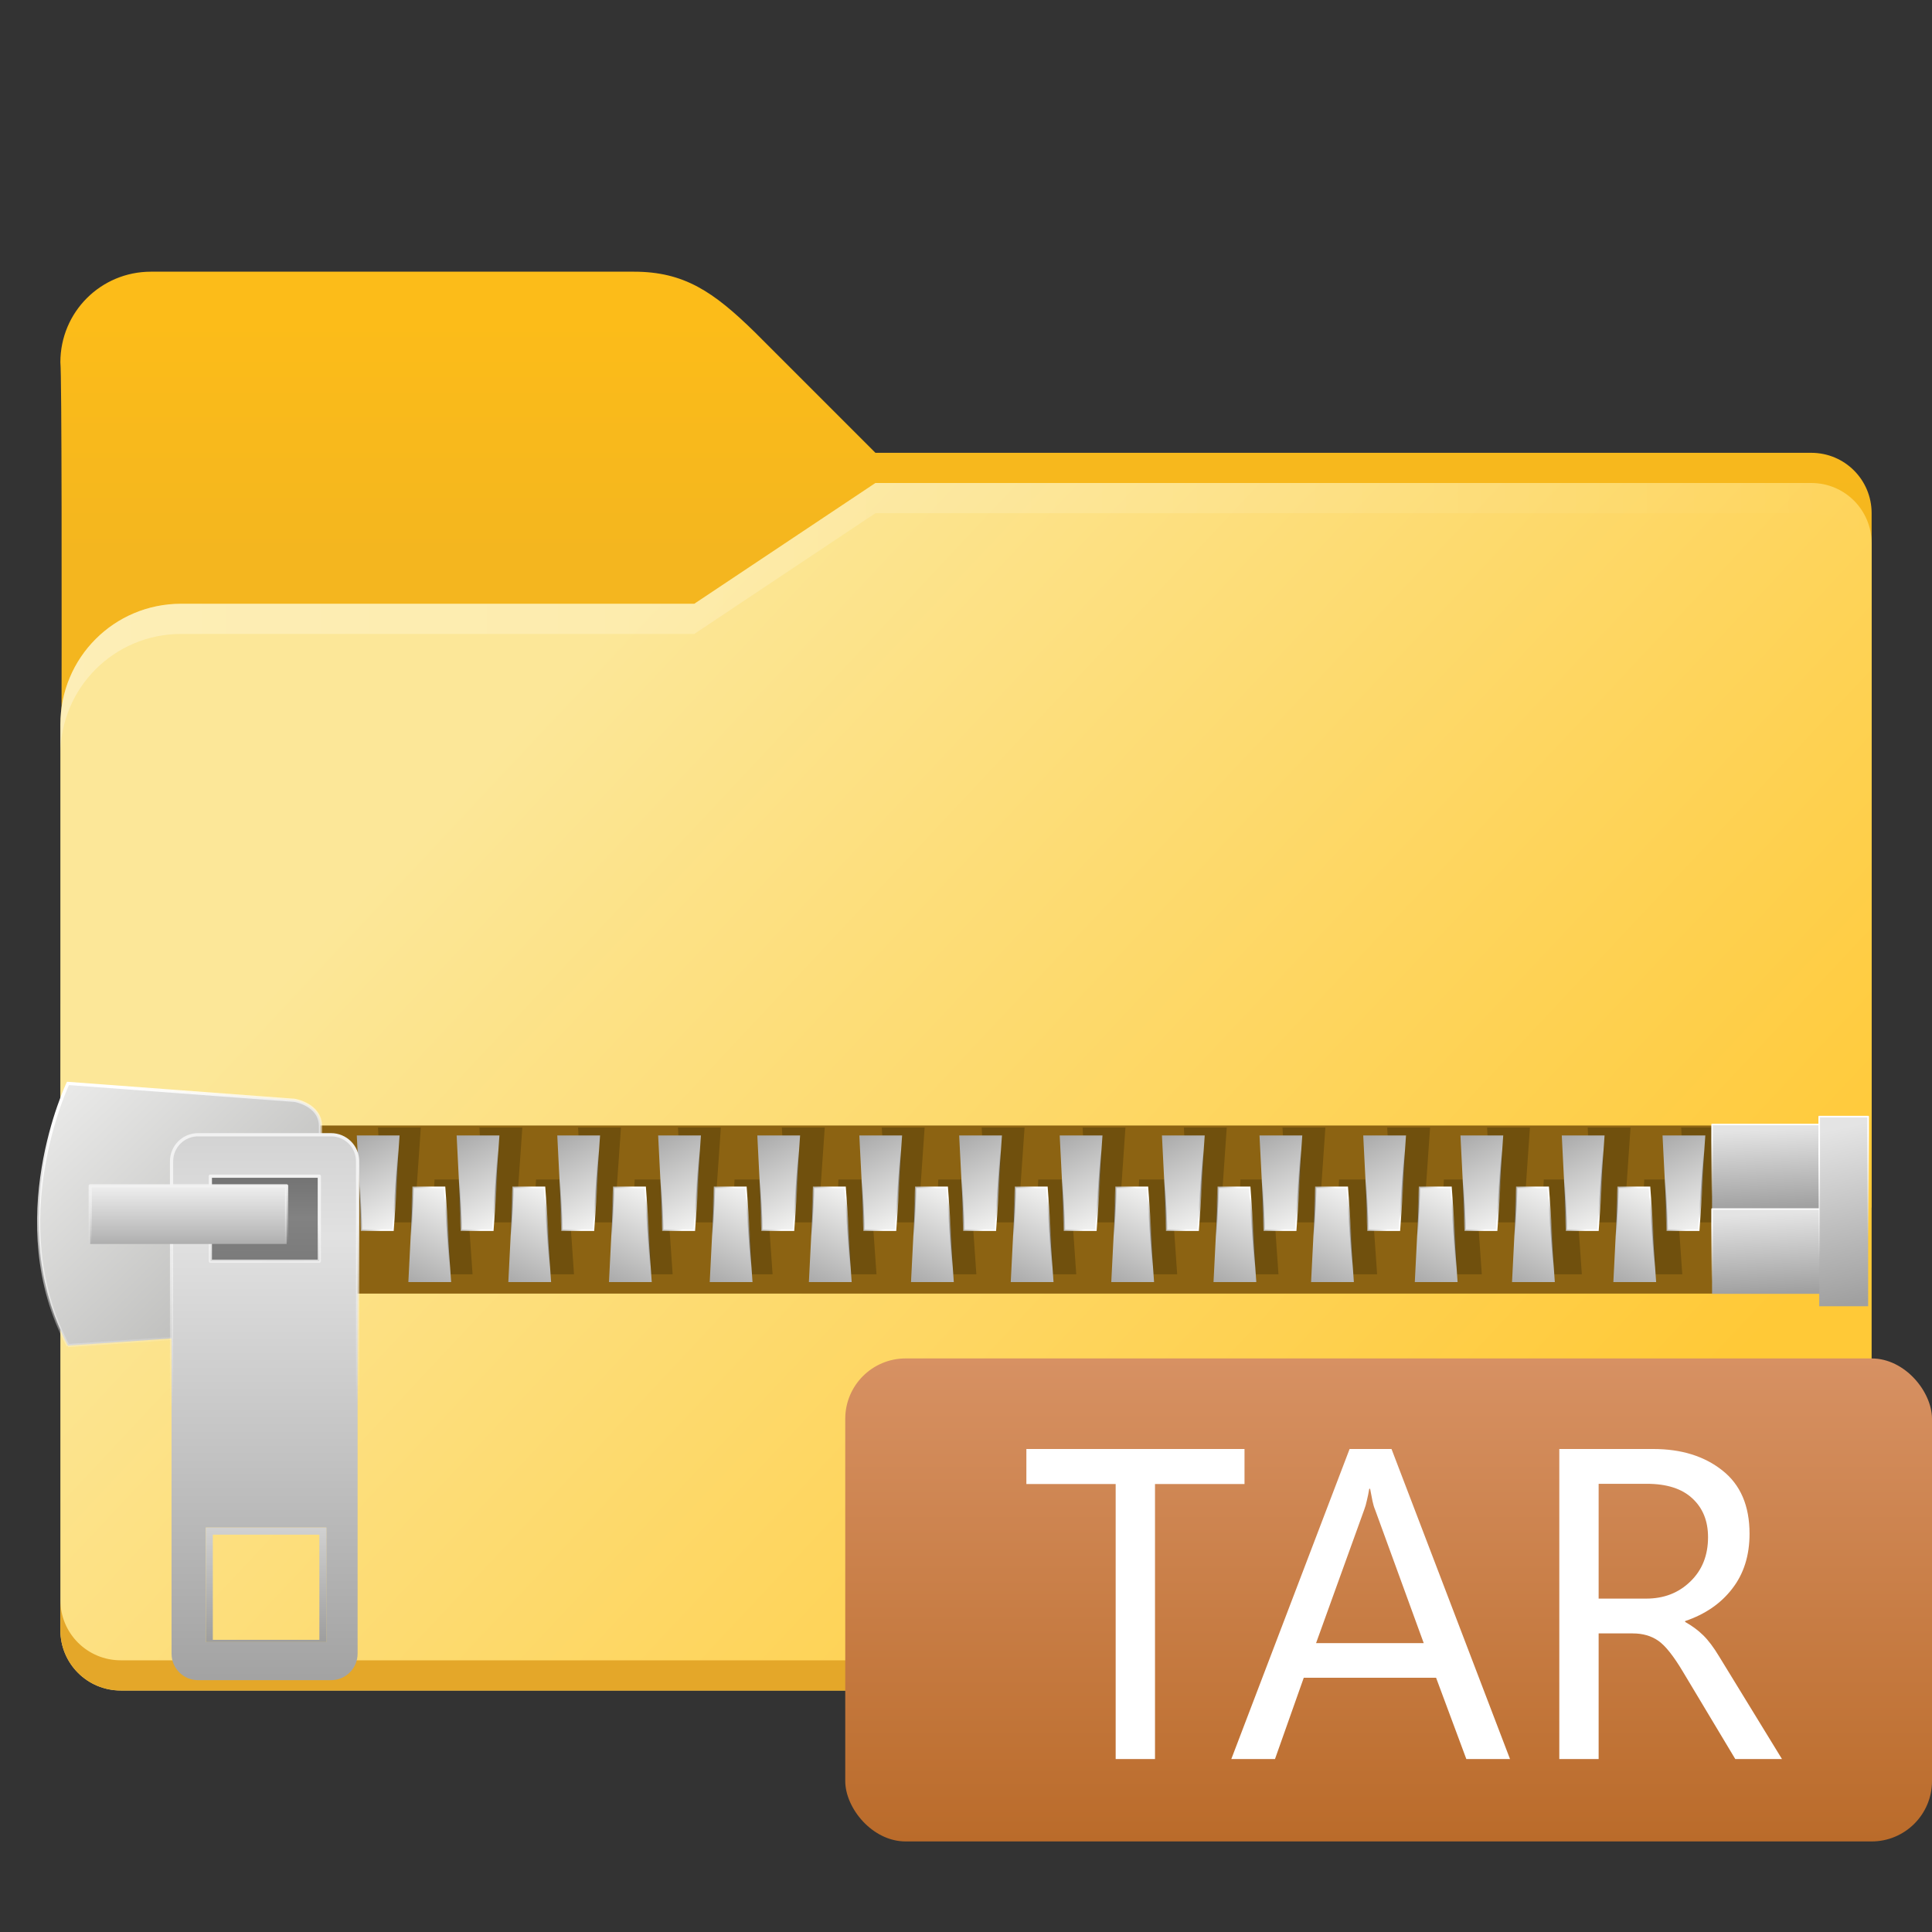 <?xml version="1.0" encoding="UTF-8" standalone="no"?>
<!-- Created with Inkscape (http://www.inkscape.org/) -->

<svg
   width="64"
   height="64"
   viewBox="0 0 64 64"
   version="1.1"
   id="svg2112"
   inkscape:version="1.2.1 (9c6d41e410, 2022-07-14, custom)"
   sodipodi:docname="application-x-tar.svg"
   xmlns:inkscape="http://www.inkscape.org/namespaces/inkscape"
   xmlns:sodipodi="http://sodipodi.sourceforge.net/DTD/sodipodi-0.dtd"
   xmlns:xlink="http://www.w3.org/1999/xlink"
   xmlns="http://www.w3.org/2000/svg"
   xmlns:svg="http://www.w3.org/2000/svg">
  <rect x="0" y="0" width="64" height="64" fill="#333333" stroke="none"/>
  <sodipodi:namedview
     id="namedview2114"
     pagecolor="#ffffff"
     bordercolor="#000000"
     borderopacity="0.25"
     inkscape:showpageshadow="2"
     inkscape:pageopacity="0.0"
     inkscape:pagecheckerboard="0"
     inkscape:deskcolor="#d1d1d1"
     inkscape:document-units="px"
     showgrid="false"
     inkscape:zoom="12.640625"
     inkscape:cx="32"
     inkscape:cy="32"
     inkscape:window-width="1920"
     inkscape:window-height="1012"
     inkscape:window-x="0"
     inkscape:window-y="0"
     inkscape:window-maximized="1"
     inkscape:current-layer="svg2112"
     showguides="false" />
  <defs
     id="defs2109">
    <linearGradient
       inkscape:collect="always"
       xlink:href="#linearGradient4405"
       id="linearGradient4407"
       x1="32"
       y1="10.5"
       x2="32"
       y2="18.5"
       gradientUnits="userSpaceOnUse" />
    <linearGradient
       inkscape:collect="always"
       id="linearGradient4405">
      <stop
         style="stop-color:#fcbc19;stop-opacity:1;"
         offset="0"
         id="stop4401" />
      <stop
         style="stop-color:#f4b61f;stop-opacity:1"
         offset="1"
         id="stop4403" />
    </linearGradient>
    <linearGradient
       inkscape:collect="always"
       xlink:href="#linearGradient11972"
       id="linearGradient11974"
       x1="5.292"
       y1="5.556"
       x2="13.758"
       y2="13.494"
       gradientUnits="userSpaceOnUse"
       gradientTransform="scale(3.78)" />
    <linearGradient
       inkscape:collect="always"
       id="linearGradient11972">
      <stop
         style="stop-color:#fce798;stop-opacity:1"
         offset="0"
         id="stop11968" />
      <stop
         style="stop-color:#ffc937;stop-opacity:1"
         offset="1"
         id="stop11970" />
    </linearGradient>
    <linearGradient
       inkscape:collect="always"
       xlink:href="#linearGradient12673"
       id="linearGradient5594"
       x1="2"
       y1="22"
       x2="62"
       y2="22"
       gradientUnits="userSpaceOnUse"
       gradientTransform="translate(-6.3264547e-7,-1)" />
    <linearGradient
       inkscape:collect="always"
       id="linearGradient12673">
      <stop
         style="stop-color:#ffffff;stop-opacity:1;"
         offset="0"
         id="stop12669" />
      <stop
         style="stop-color:#ffffff;stop-opacity:0;"
         offset="1"
         id="stop12671" />
    </linearGradient>
    <linearGradient
       id="linearGradient163035"
       x1="-18.266"
       x2="-17.906"
       y1="10.044"
       y2="9.294"
       gradientTransform="matrix(1.071,0,0,1.096,31.418,0.338)"
       gradientUnits="userSpaceOnUse"
       xlink:href="#linearGradient163033" />
    <linearGradient
       id="linearGradient163033">
      <stop
         stop-color="#aaa"
         offset="0"
         id="stop23" />
      <stop
         stop-color="#f6f6f5"
         offset="1"
         id="stop25" />
    </linearGradient>
    <linearGradient
       id="linearGradient173641"
       x1="-18.266"
       x2="-18.011"
       y1="9.665"
       y2="9.336"
       gradientTransform="matrix(1.071,0,0,1.096,31.418,0.338)"
       gradientUnits="userSpaceOnUse"
       xlink:href="#linearGradient173639" />
    <linearGradient
       id="linearGradient173639">
      <stop
         stop-opacity="0"
         offset="0"
         id="stop29" />
      <stop
         stop-color="#fff"
         offset="1"
         id="stop31" />
    </linearGradient>
    <linearGradient
       id="linearGradient174633"
       x1="-18.266"
       x2="-17.906"
       y1="10.044"
       y2="9.294"
       gradientTransform="matrix(1.071,0,0,-1.096,30.966,21.076)"
       gradientUnits="userSpaceOnUse"
       xlink:href="#linearGradient163033" />
    <linearGradient
       id="linearGradient174635"
       x1="-18.266"
       x2="-18.011"
       y1="9.665"
       y2="9.336"
       gradientTransform="matrix(1.071,0,0,-1.096,30.966,21.076)"
       gradientUnits="userSpaceOnUse"
       xlink:href="#linearGradient173639" />
    <linearGradient
       id="linearGradient174929"
       x1="-18.266"
       x2="-17.906"
       y1="10.044"
       y2="9.294"
       gradientTransform="matrix(1.071,0,0,1.096,32.294,0.338)"
       gradientUnits="userSpaceOnUse"
       xlink:href="#linearGradient163033" />
    <linearGradient
       id="linearGradient174931"
       x1="-18.266"
       x2="-18.011"
       y1="9.665"
       y2="9.336"
       gradientTransform="matrix(1.071,0,0,1.096,32.294,0.338)"
       gradientUnits="userSpaceOnUse"
       xlink:href="#linearGradient173639" />
    <linearGradient
       id="linearGradient174933"
       x1="-18.266"
       x2="-17.906"
       y1="10.044"
       y2="9.294"
       gradientTransform="matrix(1.071,0,0,-1.096,31.841,21.076)"
       gradientUnits="userSpaceOnUse"
       xlink:href="#linearGradient163033" />
    <linearGradient
       id="linearGradient174935"
       x1="-18.266"
       x2="-18.011"
       y1="9.665"
       y2="9.336"
       gradientTransform="matrix(1.071,0,0,-1.096,31.841,21.076)"
       gradientUnits="userSpaceOnUse"
       xlink:href="#linearGradient173639" />
    <linearGradient
       id="linearGradient174943"
       x1="-18.266"
       x2="-17.906"
       y1="10.044"
       y2="9.294"
       gradientTransform="matrix(1.071,0,0,1.096,33.176,0.338)"
       gradientUnits="userSpaceOnUse"
       xlink:href="#linearGradient163033" />
    <linearGradient
       id="linearGradient174945"
       x1="-18.266"
       x2="-18.011"
       y1="9.665"
       y2="9.336"
       gradientTransform="matrix(1.071,0,0,1.096,33.176,0.338)"
       gradientUnits="userSpaceOnUse"
       xlink:href="#linearGradient173639" />
    <linearGradient
       id="linearGradient174947"
       x1="-18.266"
       x2="-17.906"
       y1="10.044"
       y2="9.294"
       gradientTransform="matrix(1.071,0,0,-1.096,32.723,21.076)"
       gradientUnits="userSpaceOnUse"
       xlink:href="#linearGradient163033" />
    <linearGradient
       id="linearGradient174949"
       x1="-18.266"
       x2="-18.011"
       y1="9.665"
       y2="9.336"
       gradientTransform="matrix(1.071,0,0,-1.096,32.723,21.076)"
       gradientUnits="userSpaceOnUse"
       xlink:href="#linearGradient173639" />
    <linearGradient
       id="linearGradient174957"
       x1="-18.266"
       x2="-17.906"
       y1="10.044"
       y2="9.294"
       gradientTransform="matrix(1.071,0,0,1.096,34.06,0.338)"
       gradientUnits="userSpaceOnUse"
       xlink:href="#linearGradient163033" />
    <linearGradient
       id="linearGradient174959"
       x1="-18.266"
       x2="-18.011"
       y1="9.665"
       y2="9.336"
       gradientTransform="matrix(1.071,0,0,1.096,34.06,0.338)"
       gradientUnits="userSpaceOnUse"
       xlink:href="#linearGradient173639" />
    <linearGradient
       id="linearGradient174961"
       x1="-18.266"
       x2="-17.906"
       y1="10.044"
       y2="9.294"
       gradientTransform="matrix(1.071,0,0,-1.096,33.607,21.076)"
       gradientUnits="userSpaceOnUse"
       xlink:href="#linearGradient163033" />
    <linearGradient
       id="linearGradient174963"
       x1="-18.266"
       x2="-18.011"
       y1="9.665"
       y2="9.336"
       gradientTransform="matrix(1.071,0,0,-1.096,33.607,21.076)"
       gradientUnits="userSpaceOnUse"
       xlink:href="#linearGradient173639" />
    <linearGradient
       id="linearGradient174971"
       x1="-18.266"
       x2="-17.906"
       y1="10.044"
       y2="9.294"
       gradientTransform="matrix(1.071,0,0,1.096,34.928,0.338)"
       gradientUnits="userSpaceOnUse"
       xlink:href="#linearGradient163033" />
    <linearGradient
       id="linearGradient174973"
       x1="-18.266"
       x2="-18.011"
       y1="9.665"
       y2="9.336"
       gradientTransform="matrix(1.071,0,0,1.096,34.928,0.338)"
       gradientUnits="userSpaceOnUse"
       xlink:href="#linearGradient173639" />
    <linearGradient
       id="linearGradient174975"
       x1="-18.266"
       x2="-17.906"
       y1="10.044"
       y2="9.294"
       gradientTransform="matrix(1.071,0,0,-1.096,34.476,21.076)"
       gradientUnits="userSpaceOnUse"
       xlink:href="#linearGradient163033" />
    <linearGradient
       id="linearGradient174977"
       x1="-18.266"
       x2="-18.011"
       y1="9.665"
       y2="9.336"
       gradientTransform="matrix(1.071,0,0,-1.096,34.476,21.076)"
       gradientUnits="userSpaceOnUse"
       xlink:href="#linearGradient173639" />
    <linearGradient
       id="linearGradient174985"
       x1="-18.266"
       x2="-17.906"
       y1="10.044"
       y2="9.294"
       gradientTransform="matrix(1.071,0,0,1.096,35.823,0.338)"
       gradientUnits="userSpaceOnUse"
       xlink:href="#linearGradient163033" />
    <linearGradient
       id="linearGradient174987"
       x1="-18.266"
       x2="-18.011"
       y1="9.665"
       y2="9.336"
       gradientTransform="matrix(1.071,0,0,1.096,35.823,0.338)"
       gradientUnits="userSpaceOnUse"
       xlink:href="#linearGradient173639" />
    <linearGradient
       id="linearGradient174989"
       x1="-18.266"
       x2="-17.906"
       y1="10.044"
       y2="9.294"
       gradientTransform="matrix(1.071,0,0,-1.096,35.371,21.076)"
       gradientUnits="userSpaceOnUse"
       xlink:href="#linearGradient163033" />
    <linearGradient
       id="linearGradient174991"
       x1="-18.266"
       x2="-18.011"
       y1="9.665"
       y2="9.336"
       gradientTransform="matrix(1.071,0,0,-1.096,35.371,21.076)"
       gradientUnits="userSpaceOnUse"
       xlink:href="#linearGradient173639" />
    <linearGradient
       id="linearGradient174999"
       x1="-18.266"
       x2="-17.906"
       y1="10.044"
       y2="9.294"
       gradientTransform="matrix(1.071,0,0,1.096,36.697,0.338)"
       gradientUnits="userSpaceOnUse"
       xlink:href="#linearGradient163033" />
    <linearGradient
       id="linearGradient175001"
       x1="-18.266"
       x2="-18.011"
       y1="9.665"
       y2="9.336"
       gradientTransform="matrix(1.071,0,0,1.096,36.697,0.338)"
       gradientUnits="userSpaceOnUse"
       xlink:href="#linearGradient173639" />
    <linearGradient
       id="linearGradient175003"
       x1="-18.266"
       x2="-17.906"
       y1="10.044"
       y2="9.294"
       gradientTransform="matrix(1.071,0,0,-1.096,36.245,21.076)"
       gradientUnits="userSpaceOnUse"
       xlink:href="#linearGradient163033" />
    <linearGradient
       id="linearGradient175005"
       x1="-18.266"
       x2="-18.011"
       y1="9.665"
       y2="9.336"
       gradientTransform="matrix(1.071,0,0,-1.096,36.245,21.076)"
       gradientUnits="userSpaceOnUse"
       xlink:href="#linearGradient173639" />
    <linearGradient
       id="linearGradient175013"
       x1="-18.266"
       x2="-17.906"
       y1="10.044"
       y2="9.294"
       gradientTransform="matrix(1.071,0,0,1.096,37.578,0.338)"
       gradientUnits="userSpaceOnUse"
       xlink:href="#linearGradient163033" />
    <linearGradient
       id="linearGradient175015"
       x1="-18.266"
       x2="-18.011"
       y1="9.665"
       y2="9.336"
       gradientTransform="matrix(1.071,0,0,1.096,37.578,0.338)"
       gradientUnits="userSpaceOnUse"
       xlink:href="#linearGradient173639" />
    <linearGradient
       id="linearGradient175017"
       x1="-18.266"
       x2="-17.906"
       y1="10.044"
       y2="9.294"
       gradientTransform="matrix(1.071,0,0,-1.096,37.126,21.076)"
       gradientUnits="userSpaceOnUse"
       xlink:href="#linearGradient163033" />
    <linearGradient
       id="linearGradient175019"
       x1="-18.266"
       x2="-18.011"
       y1="9.665"
       y2="9.336"
       gradientTransform="matrix(1.071,0,0,-1.096,37.126,21.076)"
       gradientUnits="userSpaceOnUse"
       xlink:href="#linearGradient173639" />
    <linearGradient
       id="linearGradient175027"
       x1="-18.266"
       x2="-17.906"
       y1="10.044"
       y2="9.294"
       gradientTransform="matrix(1.071,0,0,1.096,38.474,0.338)"
       gradientUnits="userSpaceOnUse"
       xlink:href="#linearGradient163033" />
    <linearGradient
       id="linearGradient175029"
       x1="-18.266"
       x2="-18.011"
       y1="9.665"
       y2="9.336"
       gradientTransform="matrix(1.071,0,0,1.096,38.474,0.338)"
       gradientUnits="userSpaceOnUse"
       xlink:href="#linearGradient173639" />
    <linearGradient
       id="linearGradient175031"
       x1="-18.266"
       x2="-17.906"
       y1="10.044"
       y2="9.294"
       gradientTransform="matrix(1.071,0,0,-1.096,38.022,21.076)"
       gradientUnits="userSpaceOnUse"
       xlink:href="#linearGradient163033" />
    <linearGradient
       id="linearGradient175033"
       x1="-18.266"
       x2="-18.011"
       y1="9.665"
       y2="9.336"
       gradientTransform="matrix(1.071,0,0,-1.096,38.022,21.076)"
       gradientUnits="userSpaceOnUse"
       xlink:href="#linearGradient173639" />
    <linearGradient
       id="linearGradient175041"
       x1="-18.266"
       x2="-17.906"
       y1="10.044"
       y2="9.294"
       gradientTransform="matrix(1.071,0,0,1.096,39.329,0.338)"
       gradientUnits="userSpaceOnUse"
       xlink:href="#linearGradient163033" />
    <linearGradient
       id="linearGradient175043"
       x1="-18.266"
       x2="-18.011"
       y1="9.665"
       y2="9.336"
       gradientTransform="matrix(1.071,0,0,1.096,39.329,0.338)"
       gradientUnits="userSpaceOnUse"
       xlink:href="#linearGradient173639" />
    <linearGradient
       id="linearGradient175045"
       x1="-18.266"
       x2="-17.906"
       y1="10.044"
       y2="9.294"
       gradientTransform="matrix(1.071,0,0,-1.096,38.877,21.076)"
       gradientUnits="userSpaceOnUse"
       xlink:href="#linearGradient163033" />
    <linearGradient
       id="linearGradient175047"
       x1="-18.266"
       x2="-18.011"
       y1="9.665"
       y2="9.336"
       gradientTransform="matrix(1.071,0,0,-1.096,38.877,21.076)"
       gradientUnits="userSpaceOnUse"
       xlink:href="#linearGradient173639" />
    <linearGradient
       id="linearGradient175055"
       x1="-18.266"
       x2="-17.906"
       y1="10.044"
       y2="9.294"
       gradientTransform="matrix(1.071,0,0,1.096,40.238,0.338)"
       gradientUnits="userSpaceOnUse"
       xlink:href="#linearGradient163033" />
    <linearGradient
       id="linearGradient175057"
       x1="-18.266"
       x2="-18.011"
       y1="9.665"
       y2="9.336"
       gradientTransform="matrix(1.071,0,0,1.096,40.238,0.338)"
       gradientUnits="userSpaceOnUse"
       xlink:href="#linearGradient173639" />
    <linearGradient
       id="linearGradient175059"
       x1="-18.266"
       x2="-17.906"
       y1="10.044"
       y2="9.294"
       gradientTransform="matrix(1.071,0,0,-1.096,39.786,21.076)"
       gradientUnits="userSpaceOnUse"
       xlink:href="#linearGradient163033" />
    <linearGradient
       id="linearGradient175061"
       x1="-18.266"
       x2="-18.011"
       y1="9.665"
       y2="9.336"
       gradientTransform="matrix(1.071,0,0,-1.096,39.786,21.076)"
       gradientUnits="userSpaceOnUse"
       xlink:href="#linearGradient173639" />
    <linearGradient
       id="linearGradient175069"
       x1="-18.266"
       x2="-17.906"
       y1="10.044"
       y2="9.294"
       gradientTransform="matrix(1.071,0,0,1.096,41.09,0.338)"
       gradientUnits="userSpaceOnUse"
       xlink:href="#linearGradient163033" />
    <linearGradient
       id="linearGradient175071"
       x1="-18.266"
       x2="-18.011"
       y1="9.665"
       y2="9.336"
       gradientTransform="matrix(1.071,0,0,1.096,41.09,0.338)"
       gradientUnits="userSpaceOnUse"
       xlink:href="#linearGradient173639" />
    <linearGradient
       id="linearGradient175073"
       x1="-18.266"
       x2="-17.906"
       y1="10.044"
       y2="9.294"
       gradientTransform="matrix(1.071,0,0,-1.096,40.638,21.076)"
       gradientUnits="userSpaceOnUse"
       xlink:href="#linearGradient163033" />
    <linearGradient
       id="linearGradient175075"
       x1="-18.266"
       x2="-18.011"
       y1="9.665"
       y2="9.336"
       gradientTransform="matrix(1.071,0,0,-1.096,40.638,21.076)"
       gradientUnits="userSpaceOnUse"
       xlink:href="#linearGradient173639" />
    <linearGradient
       id="linearGradient175083"
       x1="-18.266"
       x2="-17.906"
       y1="10.044"
       y2="9.294"
       gradientTransform="matrix(1.071,0,0,1.096,41.979,0.338)"
       gradientUnits="userSpaceOnUse"
       xlink:href="#linearGradient163033" />
    <linearGradient
       id="linearGradient175085"
       x1="-18.266"
       x2="-18.011"
       y1="9.665"
       y2="9.336"
       gradientTransform="matrix(1.071,0,0,1.096,41.979,0.338)"
       gradientUnits="userSpaceOnUse"
       xlink:href="#linearGradient173639" />
    <linearGradient
       id="linearGradient175087"
       x1="-18.266"
       x2="-17.906"
       y1="10.044"
       y2="9.294"
       gradientTransform="matrix(1.071,0,0,-1.096,41.526,21.076)"
       gradientUnits="userSpaceOnUse"
       xlink:href="#linearGradient163033" />
    <linearGradient
       id="linearGradient175089"
       x1="-18.266"
       x2="-18.011"
       y1="9.665"
       y2="9.336"
       gradientTransform="matrix(1.071,0,0,-1.096,41.526,21.076)"
       gradientUnits="userSpaceOnUse"
       xlink:href="#linearGradient173639" />
    <linearGradient
       id="linearGradient175101"
       x1="-18.266"
       x2="-17.906"
       y1="10.044"
       y2="9.294"
       gradientTransform="matrix(1.071,0,0,-1.096,42.409,21.076)"
       gradientUnits="userSpaceOnUse"
       xlink:href="#linearGradient163033" />
    <linearGradient
       id="linearGradient175103"
       x1="-18.266"
       x2="-18.011"
       y1="9.665"
       y2="9.336"
       gradientTransform="matrix(1.071,0,0,-1.096,42.409,21.076)"
       gradientUnits="userSpaceOnUse"
       xlink:href="#linearGradient173639" />
    <linearGradient
       id="linearGradient70400"
       x1="-15.926"
       x2="-13.891"
       y1="8.416"
       y2="10.531"
       gradientTransform="matrix(1.071,0,0,1.071,25.933,0.59)"
       gradientUnits="userSpaceOnUse">
      <stop
         stop-color="#eaeae9"
         offset="0"
         id="stop86" />
      <stop
         stop-color="#b0b0ae"
         offset="1"
         id="stop88" />
    </linearGradient>
    <linearGradient
       id="linearGradient157600"
       x1="-15.466"
       x2="-14.36"
       y1="8.412"
       y2="10.568"
       gradientTransform="matrix(1.071,0,0,1.071,25.933,0.59)"
       gradientUnits="userSpaceOnUse">
      <stop
         stop-color="#fff"
         offset="0"
         id="stop91" />
      <stop
         stop-color="#f2f2f2"
         stop-opacity="0"
         offset="1"
         id="stop93" />
    </linearGradient>
    <linearGradient
       id="linearGradient110734"
       x1="-14.32"
       x2="-14.32"
       y1="9.179"
       y2="9.868"
       gradientTransform="matrix(1.071,0,0,1.071,25.933,0.59)"
       gradientUnits="userSpaceOnUse">
      <stop
         stop-color="#737373"
         offset="0"
         id="stop96" />
      <stop
         stop-color="#828282"
         offset=".496"
         id="stop98" />
      <stop
         stop-color="#7b7b7b"
         offset="1"
         id="stop100" />
    </linearGradient>
    <linearGradient
       id="linearGradient24385"
       x1="-54.315"
       x2="-54.315"
       y1="33.433"
       y2="50.208"
       gradientTransform="matrix(1.071,0,0,1.071,66.743,1.803)"
       gradientUnits="userSpaceOnUse">
      <stop
         stop-color="#d3d3d3"
         offset="0"
         id="stop103" />
      <stop
         stop-color="#e1e1e1"
         offset=".185"
         id="stop105" />
      <stop
         stop-color="#a3a3a3"
         offset="1"
         id="stop107" />
    </linearGradient>
    <linearGradient
       id="linearGradient158272"
       x1="-51.22"
       x2="-51.184"
       y1="36.127"
       y2="41.834"
       gradientTransform="matrix(1.071,0,0,1.071,66.743,1.803)"
       gradientUnits="userSpaceOnUse"
       xlink:href="#linearGradient158270" />
    <linearGradient
       id="linearGradient158270">
      <stop
         stop-color="#f2f2f2"
         offset="0"
         id="stop111" />
      <stop
         stop-color="#f2f2f2"
         stop-opacity="0"
         offset="1"
         id="stop113" />
    </linearGradient>
    <linearGradient
       id="linearGradient2736"
       x1="-15.785"
       x2="-15.785"
       y1="12.055"
       y2="12.982"
       gradientTransform="matrix(4.049,0,0,4.049,72.73,1.803)"
       gradientUnits="userSpaceOnUse">
      <stop
         stop-color="#d1d1d1"
         offset="0"
         id="stop116" />
      <stop
         stop-color="#9e9e9e"
         offset="1"
         id="stop118" />
    </linearGradient>
    <linearGradient
       id="linearGradient43434"
       x1="-14.99"
       x2="-14.99"
       y1="9.259"
       y2="9.734"
       gradientTransform="matrix(1.071,0,0,1.071,25.933,0.59)"
       gradientUnits="userSpaceOnUse">
      <stop
         stop-color="#efefef"
         offset="0"
         id="stop121" />
      <stop
         stop-color="#b7b7b7"
         offset=".881"
         id="stop123" />
      <stop
         stop-color="#adadad"
         offset="1"
         id="stop125" />
    </linearGradient>
    <linearGradient
       id="linearGradient158774"
       x1="-15.29"
       x2="-15.29"
       y1="9.243"
       y2="9.731"
       gradientTransform="matrix(1.071,0,0,1.071,25.933,0.59)"
       gradientUnits="userSpaceOnUse"
       xlink:href="#linearGradient158270" />
    <linearGradient
       id="linearGradient204425"
       x1="-18.065"
       x2="-17.77"
       y1="8.821"
       y2="10.194"
       gradientTransform="matrix(2.39,0,0,0.484,66.603,5.755)"
       gradientUnits="userSpaceOnUse"
       xlink:href="#linearGradient175363" />
    <linearGradient
       id="linearGradient175363">
      <stop
         stop-color="#e4e4e4"
         offset="0"
         id="stop130" />
      <stop
         stop-color="#a0a0a0"
         offset="1"
         id="stop132" />
    </linearGradient>
    <linearGradient
       id="linearGradient204427"
       x1="-19.18"
       x2="-19.064"
       y1="10.263"
       y2="11.262"
       gradientTransform="matrix(2.39,0,0,0.484,69.199,5.143)"
       gradientUnits="userSpaceOnUse"
       xlink:href="#linearGradient12673" />
    <linearGradient
       id="linearGradient204779"
       x1="-18.065"
       x2="-17.77"
       y1="8.821"
       y2="10.194"
       gradientTransform="matrix(2.39,0,0,0.484,66.603,6.496)"
       gradientUnits="userSpaceOnUse"
       xlink:href="#linearGradient175363" />
    <linearGradient
       id="linearGradient204781"
       x1="-19.18"
       x2="-19.064"
       y1="10.263"
       y2="11.262"
       gradientTransform="matrix(2.39,0,0,0.484,69.199,5.884)"
       gradientUnits="userSpaceOnUse"
       xlink:href="#linearGradient12673" />
    <linearGradient
       id="linearGradient175365"
       x1="-18.065"
       x2="-17.77"
       y1="8.821"
       y2="10.194"
       gradientTransform="matrix(1.082,0,0,1.082,43.826,0.481)"
       gradientUnits="userSpaceOnUse"
       xlink:href="#linearGradient175363" />
    <linearGradient
       id="linearGradient203927"
       x1="-19.18"
       x2="-18.861"
       y1="10.263"
       y2="10.975"
       gradientTransform="matrix(1.082,0,0,1.082,45.001,-0.889)"
       gradientUnits="userSpaceOnUse"
       xlink:href="#linearGradient12673" />
    <linearGradient
       inkscape:collect="always"
       xlink:href="#linearGradient969"
       id="linearGradient971"
       x1="28"
       y1="21.4"
       x2="28"
       y2="16"
       gradientUnits="userSpaceOnUse"
       gradientTransform="matrix(2,0,0,2.963,8,-2.407)" />
    <linearGradient
       inkscape:collect="always"
       id="linearGradient969">
      <stop
         style="stop-color:#ba6b2a;stop-opacity:1;"
         offset="0"
         id="stop965" />
      <stop
         style="stop-color:#d79163;stop-opacity:1;"
         offset="1"
         id="stop967" />
    </linearGradient>
  </defs>
  <path
     id="rect846"
     style="fill:url(#linearGradient4407);fill-opacity:1;stroke-width:2;stroke-linecap:round;stroke-linejoin:round;stroke-dasharray:24, 2"
     d="m 5,9 c -1.662,0 -3,1.338 -3,3 0.095,0.977 0,28 0,28 H 62 V 17 c 0,-1.108 -0.892,-2 -2,-2 h -31 l -4,-4 c -1.365,-1.336 -2.338,-2 -4,-2 z"
     sodipodi:nodetypes="scccccccss" />
  <path
     id="rect1170"
     style="fill:url(#linearGradient11974);fill-opacity:1;stroke-width:2.646;stroke-linecap:round;stroke-linejoin:round;stroke-dasharray:31.749, 2.646"
     d="m 29,16 -6,4 H 6 c -2.216,0 -4,1.784 -4,4 v 30 c 0,1.108 0.892,2 2,2 H 60 c 1.108,0 2,-0.892 2,-2 V 18 c 0,-1.108 -0.892,-2 -2,-2 z"
     sodipodi:nodetypes="ccsccccccsc" />
  <path
     id="rect1170-2"
     style="fill:#e4a729;fill-opacity:1;stroke-width:2.646;stroke-linecap:round;stroke-linejoin:round;stroke-dasharray:31.749, 2.646"
     d="m 2,53 v 1 c 0,1.108 0.892,2 2,2 H 60 c 1.108,0 2,-0.892 2,-2 v -1 c 0,1.108 -0.892,2 -2,2 H 4 c -1.108,0 -2,-0.892 -2,-2 z" />
  <path
     id="rect1170-75"
     style="opacity:0.3;fill:url(#linearGradient5594);fill-opacity:1;stroke-width:2.646;stroke-linecap:round;stroke-linejoin:round;stroke-dasharray:31.749, 2.646"
     d="m 29,16 -6,4 H 6 c -2.216,0 -4,1.784 -4,4 v 1 c 0,-2.216 1.784,-4 4,-4 H 23 l 6,-4 h 31 c 1.108,0 2,0.892 2,2 v -1 c 0,-1.108 -0.892,-2 -2,-2 z"
     sodipodi:nodetypes="ccsscsccscssc" />
  <g
     id="g273"
     transform="matrix(3.78,0,0,3.78,-31.273,-0.429)">
    <rect
       style="fill:#8c6312;fill-opacity:1;stroke-width:0.794;stroke-linecap:round;stroke-linejoin:round"
       id="rect1019"
       width="12.578"
       height="1.473"
       x="10.86"
       y="9.977" />
    <path
       id="path161"
       style="fill:#70500d;fill-opacity:1;stroke-width:3.78"
       d="m 12.498,37.289 0.158,3.137 h 1.041 l 0.217,-3.137 z m 3.355,0 0.16,3.137 h 1.039 l 0.219,-3.137 z m 3.262,0 0.16,3.137 h 1.039 l 0.219,-3.137 z m 3.303,0 0.16,3.137 h 1.041 l 0.217,-3.137 z m 3.436,0 0.16,3.137 h 1.041 l 0.217,-3.137 z m 3.305,0 0.16,3.137 h 1.039 l 0.217,-3.137 z m 3.303,0 0.16,3.137 h 1.039 l 0.219,-3.137 z m 3.338,0 0.16,3.137 h 1.039 l 0.217,-3.137 z m 3.348,0 0.16,3.137 h 1.041 l 0.217,-3.137 z m 3.262,0 0.16,3.137 h 1.041 l 0.217,-3.137 z m 3.463,0 0.16,3.137 h 1.039 l 0.219,-3.137 z m 3.303,0 0.16,3.137 H 50.375 l 0.217,-3.137 z m 3.326,0 0.16,3.137 h 1.041 l 0.217,-3.137 z m 3.092,0 0.16,3.137 h 1.041 l 0.217,-3.137 z m -41.227,1.719 -0.16,3.135 h 1.418 L 15.406,39.008 Z m 3.357,0 -0.16,3.135 h 1.416 l -0.217,-3.135 z m 3.262,0 -0.16,3.135 h 1.416 l -0.217,-3.135 z m 3.303,0 -0.16,3.135 h 1.418 l -0.219,-3.135 z m 3.436,0 -0.16,3.135 h 1.418 l -0.219,-3.135 z m 3.303,0 -0.16,3.135 h 1.418 l -0.217,-3.135 z m 3.305,0 -0.16,3.135 h 1.416 l -0.217,-3.135 z m 3.336,0 -0.16,3.135 h 1.418 l -0.217,-3.135 z m 3.35,0 -0.16,3.135 h 1.418 l -0.219,-3.135 z m 3.262,0 -0.16,3.135 h 1.418 l -0.219,-3.135 z m 3.465,0 -0.158,3.135 H 49 l -0.217,-3.135 z m 3.305,0 -0.16,3.135 h 1.418 l -0.219,-3.135 z m 3.322,0 -0.16,3.135 h 1.418 l -0.219,-3.135 z"
       transform="matrix(0.265,0,0,0.265,8.274,0.113)" />
    <path
       d="m 11.894,10.519 h 0.275 l 0.058,0.83 h -0.375 z"
       fill="url(#linearGradient163035)"
       stroke="url(#linearGradient173641)"
       stroke-width="0.014"
       id="path165"
       style="fill:url(#linearGradient163035);stroke:url(#linearGradient173641)" />
    <path
       d="m 11.442,10.894 h 0.275 l 0.058,-0.83 h -0.375 z"
       fill="url(#linearGradient174633)"
       stroke="url(#linearGradient174635)"
       stroke-width="0.014"
       id="path167"
       style="fill:url(#linearGradient174633);stroke:url(#linearGradient174635)" />
    <path
       d="m 12.77,10.519 h 0.275 l 0.058,0.83 h -0.375 z"
       fill="url(#linearGradient174929)"
       stroke="url(#linearGradient174931)"
       stroke-width="0.014"
       id="path173"
       style="fill:url(#linearGradient174929);stroke:url(#linearGradient174931)" />
    <path
       d="m 12.317,10.894 h 0.275 l 0.058,-0.83 h -0.375 z"
       fill="url(#linearGradient174933)"
       stroke="url(#linearGradient174935)"
       stroke-width="0.014"
       id="path175"
       style="fill:url(#linearGradient174933);stroke:url(#linearGradient174935)" />
    <path
       d="m 13.652,10.519 h 0.275 l 0.058,0.83 h -0.375 z"
       fill="url(#linearGradient174943)"
       stroke="url(#linearGradient174945)"
       stroke-width="0.014"
       id="path181"
       style="fill:url(#linearGradient174943);stroke:url(#linearGradient174945)" />
    <path
       d="m 13.199,10.894 h 0.275 l 0.058,-0.83 h -0.375 z"
       fill="url(#linearGradient174947)"
       stroke="url(#linearGradient174949)"
       stroke-width="0.014"
       id="path183"
       style="fill:url(#linearGradient174947);stroke:url(#linearGradient174949)" />
    <path
       d="m 14.535,10.519 h 0.275 l 0.058,0.83 h -0.375 z"
       fill="url(#linearGradient174957)"
       stroke="url(#linearGradient174959)"
       stroke-width="0.014"
       id="path189"
       style="fill:url(#linearGradient174957);stroke:url(#linearGradient174959)" />
    <path
       d="m 14.083,10.894 h 0.275 l 0.058,-0.83 h -0.375 z"
       fill="url(#linearGradient174961)"
       stroke="url(#linearGradient174963)"
       stroke-width="0.014"
       id="path191"
       style="fill:url(#linearGradient174961);stroke:url(#linearGradient174963)" />
    <path
       d="m 15.404,10.519 h 0.275 l 0.058,0.83 h -0.375 z"
       fill="url(#linearGradient174971)"
       stroke="url(#linearGradient174973)"
       stroke-width="0.014"
       id="path197"
       style="fill:url(#linearGradient174971);stroke:url(#linearGradient174973)" />
    <path
       d="m 14.952,10.894 h 0.275 l 0.058,-0.83 h -0.375 z"
       fill="url(#linearGradient174975)"
       stroke="url(#linearGradient174977)"
       stroke-width="0.014"
       id="path199"
       style="fill:url(#linearGradient174975);stroke:url(#linearGradient174977)" />
    <path
       d="m 16.299,10.519 h 0.275 l 0.058,0.83 h -0.375 z"
       fill="url(#linearGradient174985)"
       stroke="url(#linearGradient174987)"
       stroke-width="0.014"
       id="path205"
       style="fill:url(#linearGradient174985);stroke:url(#linearGradient174987)" />
    <path
       d="m 15.846,10.894 h 0.275 l 0.058,-0.83 h -0.375 z"
       fill="url(#linearGradient174989)"
       stroke="url(#linearGradient174991)"
       stroke-width="0.014"
       id="path207"
       style="fill:url(#linearGradient174989);stroke:url(#linearGradient174991)" />
    <path
       d="m 17.173,10.519 h 0.275 l 0.058,0.83 h -0.375 z"
       fill="url(#linearGradient174999)"
       stroke="url(#linearGradient175001)"
       stroke-width="0.014"
       id="path213"
       style="fill:url(#linearGradient174999);stroke:url(#linearGradient175001)" />
    <path
       d="m 16.721,10.894 h 0.275 l 0.058,-0.83 h -0.375 z"
       fill="url(#linearGradient175003)"
       stroke="url(#linearGradient175005)"
       stroke-width="0.014"
       id="path215"
       style="fill:url(#linearGradient175003);stroke:url(#linearGradient175005)" />
    <path
       d="m 18.054,10.519 h 0.275 l 0.058,0.83 H 18.012 Z"
       fill="url(#linearGradient175013)"
       stroke="url(#linearGradient175015)"
       stroke-width="0.014"
       id="path221"
       style="fill:url(#linearGradient175013);stroke:url(#linearGradient175015)" />
    <path
       d="m 17.602,10.894 h 0.275 l 0.058,-0.83 h -0.375 z"
       fill="url(#linearGradient175017)"
       stroke="url(#linearGradient175019)"
       stroke-width="0.014"
       id="path223"
       style="fill:url(#linearGradient175017);stroke:url(#linearGradient175019)" />
    <path
       d="m 18.95,10.519 h 0.275 l 0.058,0.83 h -0.375 z"
       fill="url(#linearGradient175027)"
       stroke="url(#linearGradient175029)"
       stroke-width="0.014"
       id="path229"
       style="fill:url(#linearGradient175027);stroke:url(#linearGradient175029)" />
    <path
       d="m 18.498,10.894 h 0.275 l 0.058,-0.83 h -0.375 z"
       fill="url(#linearGradient175031)"
       stroke="url(#linearGradient175033)"
       stroke-width="0.014"
       id="path231"
       style="fill:url(#linearGradient175031);stroke:url(#linearGradient175033)" />
    <path
       d="m 19.805,10.519 h 0.275 l 0.058,0.83 h -0.375 z"
       fill="url(#linearGradient175041)"
       stroke="url(#linearGradient175043)"
       stroke-width="0.014"
       id="path237"
       style="fill:url(#linearGradient175041);stroke:url(#linearGradient175043)" />
    <path
       d="m 19.353,10.894 h 0.275 l 0.058,-0.83 h -0.375 z"
       fill="url(#linearGradient175045)"
       stroke="url(#linearGradient175047)"
       stroke-width="0.014"
       id="path239"
       style="fill:url(#linearGradient175045);stroke:url(#linearGradient175047)" />
    <path
       d="m 20.714,10.519 h 0.275 l 0.058,0.83 h -0.375 z"
       fill="url(#linearGradient175055)"
       stroke="url(#linearGradient175057)"
       stroke-width="0.014"
       id="path245"
       style="fill:url(#linearGradient175055);stroke:url(#linearGradient175057)" />
    <path
       d="m 20.262,10.894 h 0.275 l 0.058,-0.83 H 20.22 Z"
       fill="url(#linearGradient175059)"
       stroke="url(#linearGradient175061)"
       stroke-width="0.014"
       id="path247"
       style="fill:url(#linearGradient175059);stroke:url(#linearGradient175061)" />
    <path
       d="m 21.566,10.519 h 0.275 l 0.058,0.83 H 21.524 Z"
       fill="url(#linearGradient175069)"
       stroke="url(#linearGradient175071)"
       stroke-width="0.014"
       id="path253"
       style="fill:url(#linearGradient175069);stroke:url(#linearGradient175071)" />
    <path
       d="m 21.114,10.894 h 0.275 l 0.058,-0.83 h -0.375 z"
       fill="url(#linearGradient175073)"
       stroke="url(#linearGradient175075)"
       stroke-width="0.014"
       id="path255"
       style="fill:url(#linearGradient175073);stroke:url(#linearGradient175075)" />
    <path
       d="m 22.454,10.519 h 0.275 l 0.058,0.83 h -0.375 z"
       fill="url(#linearGradient175083)"
       stroke="url(#linearGradient175085)"
       stroke-width="0.014"
       id="path261"
       style="fill:url(#linearGradient175083);stroke:url(#linearGradient175085)" />
    <path
       d="m 22.002,10.894 h 0.275 l 0.058,-0.83 h -0.375 z"
       fill="url(#linearGradient175087)"
       stroke="url(#linearGradient175089)"
       stroke-width="0.014"
       id="path263"
       style="fill:url(#linearGradient175087);stroke:url(#linearGradient175089)" />
    <path
       d="m 22.885,10.894 h 0.275 l 0.058,-0.83 h -0.375 z"
       fill="url(#linearGradient175101)"
       stroke="url(#linearGradient175103)"
       stroke-width="0.014"
       id="path267"
       style="fill:url(#linearGradient175101);stroke:url(#linearGradient175103)" />
    <path
       d="m 8.869,11.906 c -0.578,-1.09 0,-2.298 0,-2.298 l 1.984,0.148 c 0,0 0.229,0.036 0.229,0.228 v 1.512 c 0,0 0.039,0.204 -0.106,0.243 -0.145,0.039 -2.107,0.166 -2.107,0.166 z"
       fill="url(#linearGradient70400)"
       stroke="url(#linearGradient157600)"
       stroke-width="0.028"
       id="path269"
       style="fill:url(#linearGradient70400);stroke:url(#linearGradient157600)" />
    <rect
       x="10.118"
       y="10.422"
       width="0.955"
       height="0.745"
       fill="url(#linearGradient110734)"
       id="rect271"
       style="fill:url(#linearGradient110734)" />
  </g>
  <path
     d="m 6.564,37.59 c -0.489,0 -0.881,0.392 -0.881,0.881 v 16.306 c 0,0.489 0.392,0.881 0.881,0.881 h 4.401 c 0.489,0 0.881,-0.392 0.881,-0.881 V 38.471 c 0,-0.489 -0.392,-0.881 -0.881,-0.881 z m 0.404,1.373 h 3.61 v 2.817 H 6.968 Z M 6.815,50.603 h 3.995 v 3.792 H 6.815 Z"
     fill="url(#linearGradient24385)"
     stroke="url(#linearGradient158272)"
     stroke-width="0.107"
     id="path277"
     style="fill:url(#linearGradient24385);stroke:url(#linearGradient158272);stroke-linecap:round;stroke-linejoin:round" />
  <path
     d="m 6.818,50.604 v 3.792 h 3.995 v -3.792 z m 0.232,0.234 h 3.53 v 3.484 H 7.05 Z"
     fill="url(#linearGradient2736)"
     stroke-width="1.071"
     id="path279"
     style="fill:url(#linearGradient2736);stroke-linecap:round;stroke-linejoin:round" />
  <g
     id="g291"
     transform="matrix(3.78,0,0,3.78,-31.273,-0.429)"
     style="stroke-linecap:round;stroke-linejoin:round">
    <rect
       x="9.064"
       y="10.506"
       width="1.721"
       height="0.509"
       fill="url(#linearGradient43434)"
       stroke="url(#linearGradient158774)"
       stroke-width="0.028"
       id="rect281"
       style="fill:url(#linearGradient43434);stroke:url(#linearGradient158774)" />
    <g
       id="g289">
      <rect
         x="23.277"
         y="9.968"
         width="0.947"
         height="0.743"
         fill="url(#linearGradient204425)"
         stroke="url(#linearGradient204427)"
         stroke-width="0.013"
         id="rect283"
         style="fill:url(#linearGradient204425);stroke:url(#linearGradient204427)" />
      <rect
         x="23.277"
         y="10.709"
         width="0.947"
         height="0.743"
         fill="url(#linearGradient204779)"
         stroke="url(#linearGradient204781)"
         stroke-width="0.013"
         id="rect285"
         style="fill:url(#linearGradient204779);stroke:url(#linearGradient204781)" />
      <rect
         x="24.216"
         y="9.899"
         width="0.429"
         height="1.662"
         fill="url(#linearGradient175365)"
         stroke="url(#linearGradient203927)"
         stroke-width="0.014"
         id="rect287"
         style="fill:url(#linearGradient175365);stroke:url(#linearGradient203927)" />
    </g>
  </g>
  <rect
     style="fill:url(#linearGradient971);fill-opacity:1;stroke-width:9.108;stroke-linecap:round;stroke-linejoin:round"
     id="rect332"
     width="36"
     height="16"
     x="28"
     y="45"
     ry="2" />
  <path
     d="M 41.226,49.16 H 38.261 V 58.27 H 36.958 V 49.16 H 34 V 48 h 7.226 z M 59.03,58.27 h -1.547 l -1.726,-2.879 C 55.442,54.861 55.168,54.515 54.934,54.353 54.7,54.19 54.418,54.109 54.089,54.109 H 52.957 V 58.27 H 51.654 V 48 h 3.115 c 0.926,0 1.688,0.236 2.285,0.709 0.602,0.473 0.902,1.172 0.902,2.098 0,0.721 -0.191,1.327 -0.573,1.819 -0.377,0.492 -0.898,0.85 -1.561,1.074 v 0.029 c 0.224,0.124 0.423,0.27 0.594,0.437 0.172,0.167 0.349,0.401 0.53,0.702 z m -6.073,-9.117 v 3.803 h 1.576 c 0.587,0 1.074,-0.189 1.461,-0.566 0.392,-0.377 0.587,-0.867 0.587,-1.468 0,-0.54 -0.174,-0.969 -0.523,-1.289 -0.344,-0.32 -0.845,-0.48 -1.504,-0.48 z M 40.789,58.27 44.707,48 h 1.389 l 3.925,10.27 H 48.574 L 47.572,55.577 H 43.189 L 42.236,58.27 Z m 2.807,-3.839 h 3.567 l -1.611,-4.419 c -0.033,-0.076 -0.062,-0.172 -0.086,-0.286 -0.024,-0.115 -0.05,-0.251 -0.079,-0.408 h -0.029 c -0.024,0.143 -0.05,0.272 -0.079,0.387 -0.024,0.115 -0.053,0.215 -0.086,0.301 z"
     style="font-weight:normal;-inkscape-font-specification:'Segoe UI Variable Static Small';fill:#ffffff;stroke-width:0.917"
     id="path750" />
</svg>
